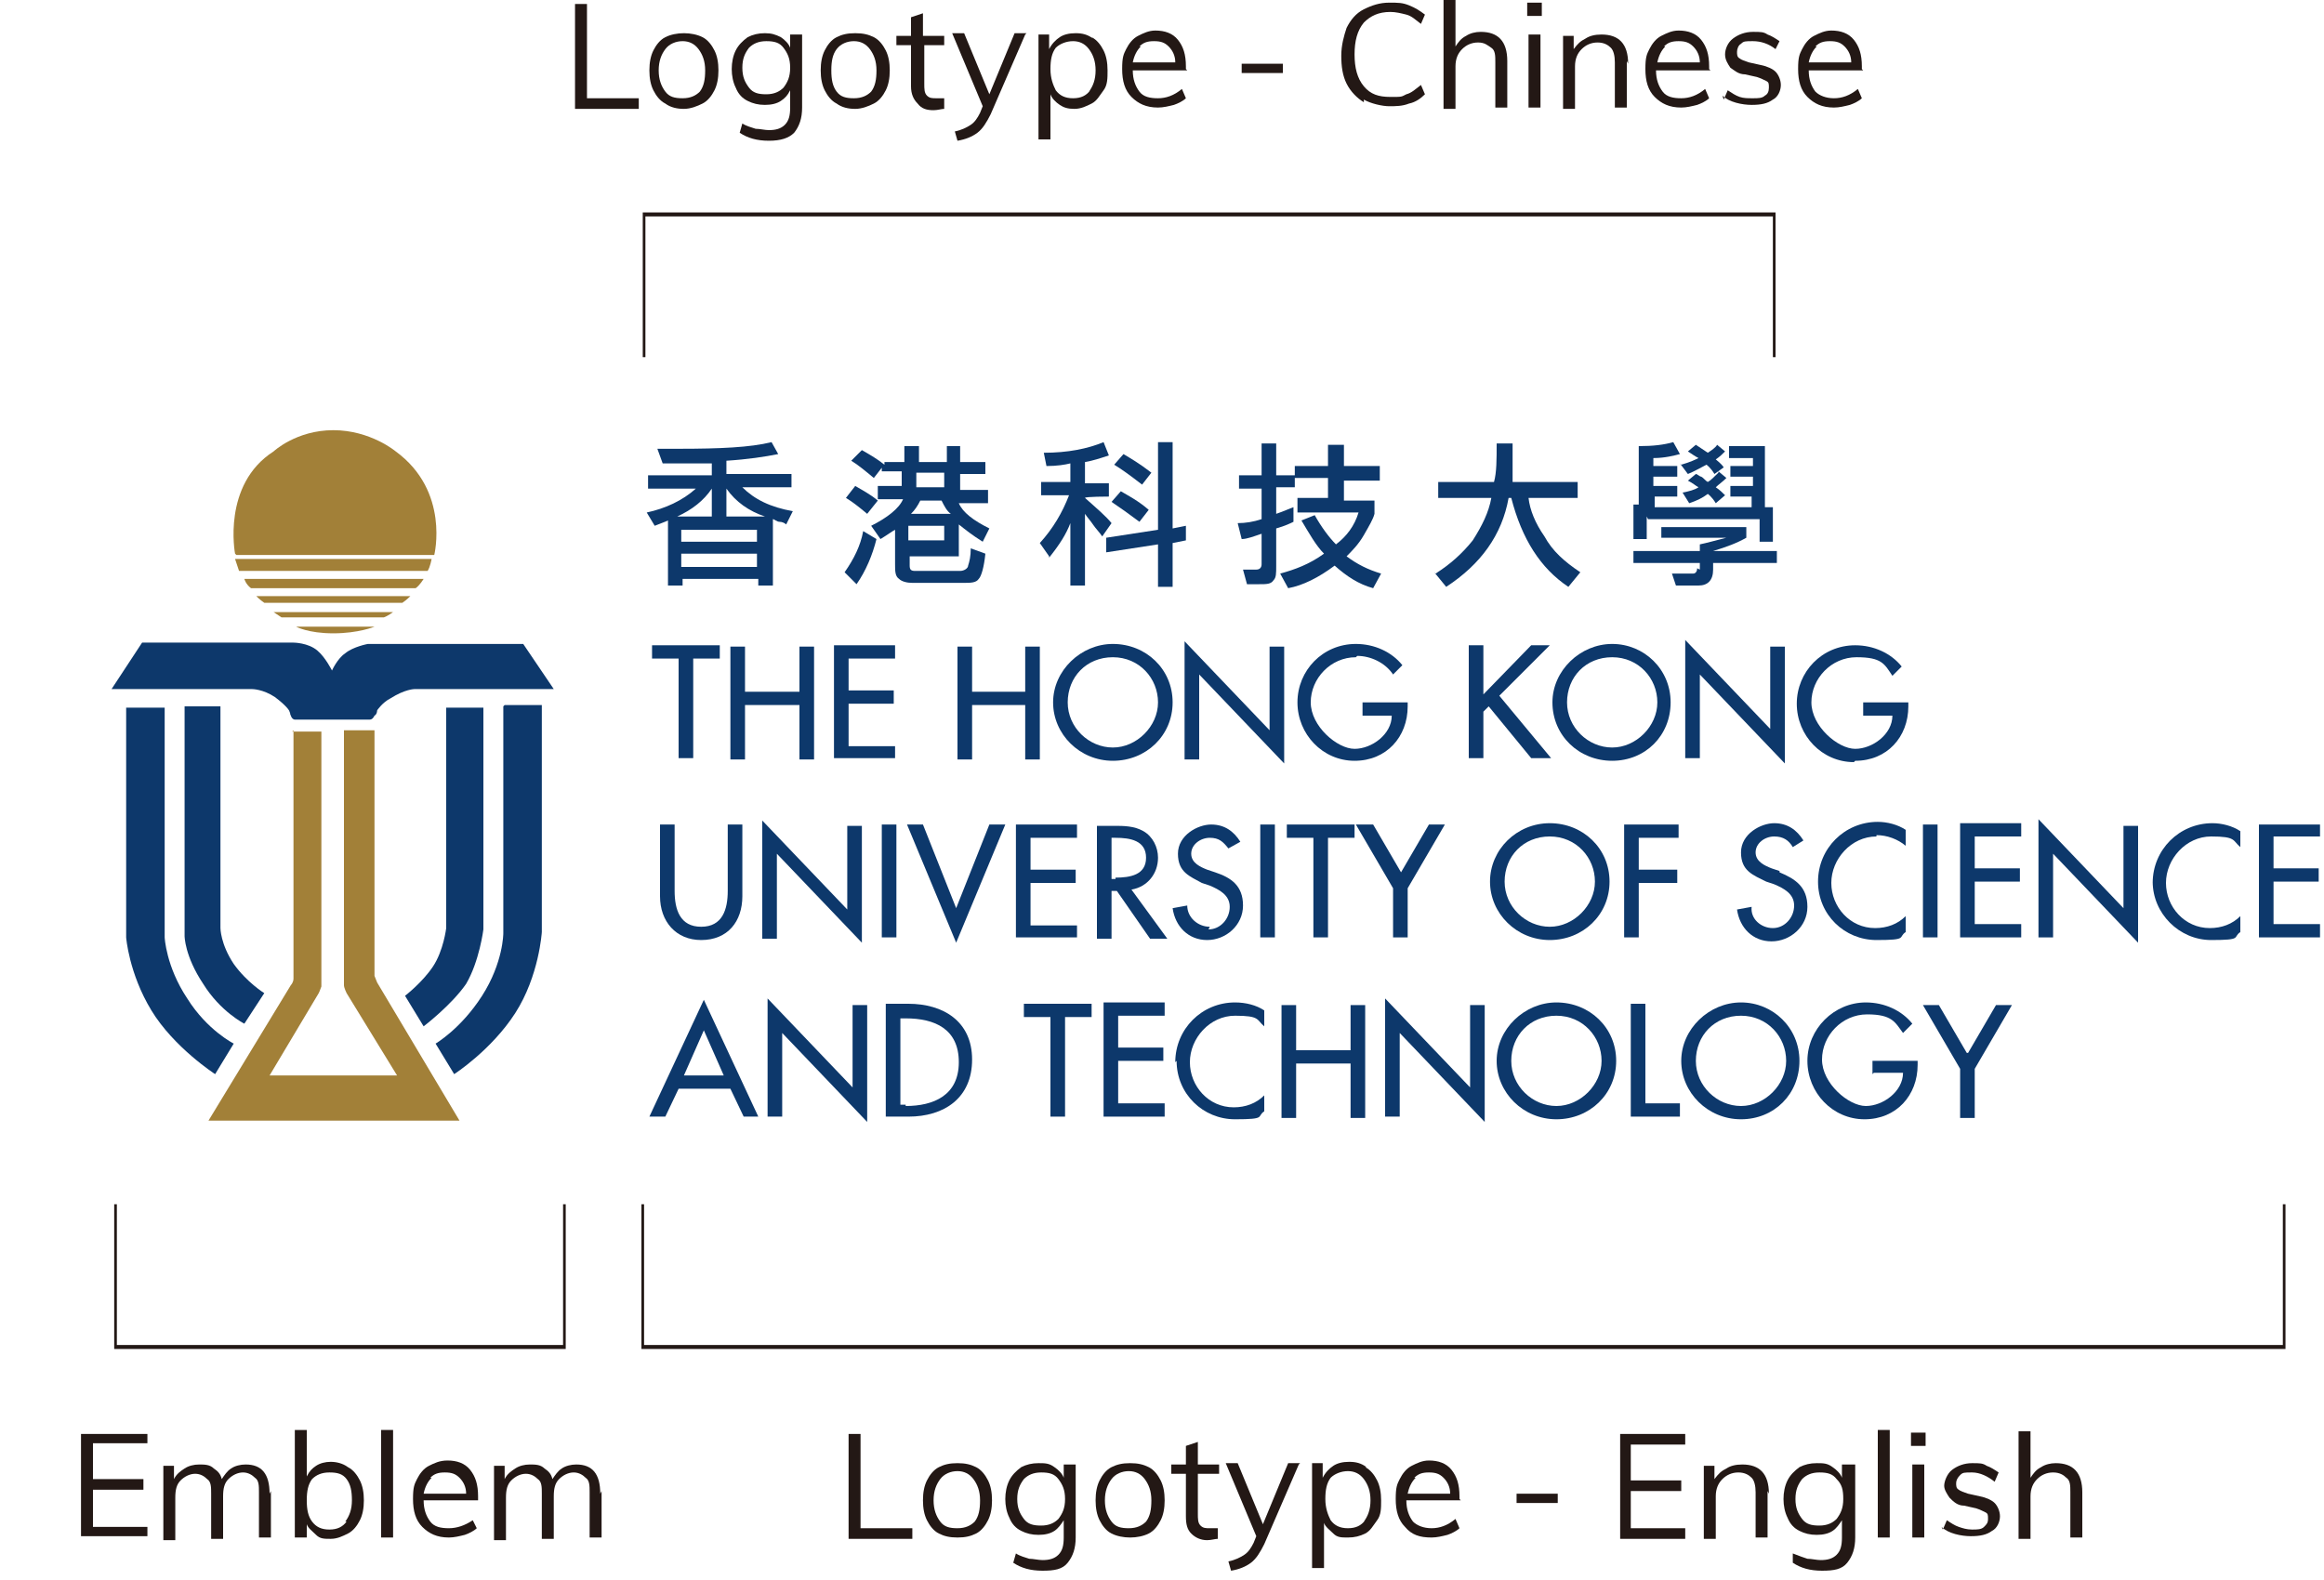 <svg width="175" height="119" viewBox="0 0 175 119" fill="none" xmlns="http://www.w3.org/2000/svg">
<path d="M32.2 43C32.4 42.7 32.5 42.1 32.5 42.1H17.7C17.7 42.1 17.9 42.7 18 43H32.1H32.2Z" fill="#A28038"/>
<path d="M31.3 44.3C31.6 44.1 31.9 43.6 31.9 43.6H18.4C18.4 43.6 18.5 44 18.9 44.3H31.4H31.3Z" fill="#A28038"/>
<path d="M30.3 45.4C30.6 45.2 30.9 44.9 30.9 44.9H19.3C19.3 44.9 19.6 45.2 19.9 45.4H30.3Z" fill="#A28038"/>
<path d="M28.9 46.5C29.2 46.4 29.6 46.1 29.6 46.1H20.6C20.6 46.1 20.6 46.1 21.2 46.5H28.9Z" fill="#A28038"/>
<path d="M22.3 47.2C22.3 47.2 23.2 47.7 25.1 47.7C27 47.7 28.2 47.2 28.2 47.2H22.3Z" fill="#A28038"/>
<path d="M22.1 48.4C22.1 48.4 23.2 48.4 23.9 49C24.5 49.5 25 50.5 25 50.5C25 50.5 25.4 49.6 26 49.2C26.6 48.7 27.7 48.5 27.7 48.5H39.4L41.7 51.9H31.2C31.2 51.9 30.5 51.9 29.4 52.6C28.8 52.9 28.4 53.5 28.4 53.5C28.4 53.5 28.4 53.8 28.2 53.9C28.1 54.1 28 54.2 27.8 54.2C27.6 54.2 27.7 54.2 27.7 54.2H22.2C22.2 54.2 22 54.2 21.9 53.9C21.8 53.7 21.9 53.8 21.8 53.6C21.8 53.5 21.5 53.1 20.7 52.5C19.8 51.9 19 51.9 19 51.9H8.4L10.7 48.4H22.2H22.1Z" fill="#0D386B"/>
<path d="M13.9 53.2V70.5C13.9 70.5 13.9 72 15.3 74.1C16.6 76.2 18.4 77.1 18.4 77.1L19.9 74.8C19.9 74.8 18.6 74 17.6 72.6C16.6 71.1 16.6 69.9 16.6 69.9V53.2H13.8H13.9Z" fill="#0D386B"/>
<path d="M33.6 53.2V69.9C33.6 69.9 33.4 71.6 32.6 72.8C31.8 74 30.5 75 30.5 75L31.9 77.3C31.9 77.3 34 75.7 35.1 74.1C36.1 72.4 36.4 70 36.4 70V53.3H33.6V53.2Z" fill="#0D386B"/>
<path d="M9.5 53.2V70.6C9.5 70.6 9.7 73.3 11.4 76.1C13.1 78.9 16.2 80.9 16.2 80.9L17.6 78.6C17.6 78.6 15.6 77.6 14.1 75.2C12.5 72.8 12.4 70.6 12.4 70.6V53.3H9.5V53.2Z" fill="#0D386B"/>
<path d="M22.1 55V73.4C22.1 73.4 22.1 73.4 22.1 73.7C22.1 74 21.9 74.2 21.9 74.2L15.7 84.4H34.6L28.4 74L28.2 73.5V73V55H25.9V73.7C25.9 73.7 25.9 74 25.9 74.2C25.9 74.4 26.1 74.8 26.1 74.8L29.9 81H20.3L24 74.8C24 74.8 24.1 74.6 24.2 74.3C24.2 74 24.2 73.8 24.2 73.8V55.1H22L22.1 55Z" fill="#A28038"/>
<path d="M37.9 53.2V70.3C37.9 70.3 37.9 72.5 36.3 75C34.7 77.5 32.8 78.6 32.8 78.6L34.2 80.9C34.2 80.9 37 79.1 38.8 76.3C40.6 73.5 40.8 70.2 40.8 70.2V53.1H38L37.9 53.2Z" fill="#0D386B"/>
<path d="M17.7 41.7C17.7 41.7 16.7 36.5 20.6 34C20.6 34 22.3 32.4 25.1 32.4C27.9 32.4 29.8 34 29.8 34C33.9 37 32.7 41.8 32.7 41.8H17.8L17.7 41.7Z" fill="#A28038"/>
<path d="M49.3 39.6C49.8 39.4 50.1 39.3 50.3 39.2V44.1H51.4V43.6H57.1V44.1H58.2V39.1C58.3 39.1 58.5 39.3 58.7 39.3C58.9 39.3 59.1 39.4 59.2 39.5L59.7 38.5C58 38.2 56.8 37.6 55.9 36.7H59.6V35.7H54.7V34.7C56.3 34.6 57.6 34.4 58.6 34.2L58.1 33.3C56.5 33.7 54.2 33.8 51.1 33.8C48 33.8 49.9 33.8 49.5 33.8L49.9 34.9C50.7 34.9 51.9 34.9 53.6 34.9V35.8H48.8V36.8H52.4C51.4 37.7 50.1 38.3 48.7 38.6L49.3 39.6ZM57 42.7H51.3V41.7H57V42.7ZM54.7 36.8C55.4 37.8 56.4 38.5 57.6 38.9H54.7V36.8ZM57 39.9V40.8H51.3V39.9H57ZM53.6 36.8V38.9H51C52.1 38.4 53 37.7 53.6 36.8Z" fill="#0D386B"/>
<path d="M66.4 34.9V35.5H67.9V36.6H66.1V37.6H68C67.7 38.3 66.8 39 65.6 39.6L66.3 40.6C66.8 40.3 67.2 40 67.4 39.9V42.5C67.4 43 67.4 43.4 67.7 43.6C67.9 43.8 68.3 43.9 68.7 43.9H72.5C73.1 43.9 73.5 43.9 73.7 43.6C73.9 43.4 74.1 42.7 74.2 41.7L73.1 41.3C73.1 41.9 73 42.3 72.9 42.6C72.9 42.8 72.6 43 72.3 43H68.9C68.6 43 68.5 42.9 68.5 42.6V41.9H72.2V39.5C72.7 39.9 73.2 40.3 74 40.8L74.5 39.8C73.3 39.2 72.5 38.6 72.2 37.9H74.4V36.9H72.3V35.7H74.2V34.8H72.3V33.6H71.3V34.8H69.2V33.6H68.1V34.8H66.6V35C66.1 34.6 65.6 34.3 64.9 33.9L64.1 34.7C64.6 35 65.2 35.5 65.8 36L66.5 35.1L66.4 34.9ZM69 35.6H71.1V36.7H69V35.6ZM69.3 37.7H70.9C71.1 38.1 71.3 38.5 71.6 38.7H68.6C68.9 38.4 69.1 38.1 69.3 37.7ZM68.4 39.6H71.1V40.7H68.4V39.6Z" fill="#0D386B"/>
<path d="M66.1 37.7C65.5 37.2 64.9 36.9 64.4 36.6L63.7 37.5C64.2 37.8 64.7 38.2 65.3 38.7L66.1 37.7Z" fill="#0D386B"/>
<path d="M66 40.6L65 40C64.8 41.1 64.3 42.1 63.6 43.1L64.5 44C65.2 43 65.7 41.8 66 40.6Z" fill="#0D386B"/>
<path d="M86.7 35.6C85.8 34.9 85.1 34.5 84.6 34.2L83.9 35C84.4 35.3 85.1 35.8 86 36.5L86.7 35.6Z" fill="#0D386B"/>
<path d="M79 42C79.8 41 80.3 40.2 80.6 39.4V44.1H81.7V38.7C81.9 39 82.1 39.2 82.3 39.5C82.5 39.8 82.8 40.1 83 40.4L83.7 39.4C83.3 38.9 82.6 38.3 81.7 37.5C81.7 37.4 83.5 37.4 83.5 37.4V36.4H81.7V34.8C82.3 34.7 82.9 34.5 83.5 34.3L83.1 33.3C81.9 33.8 80.4 34.1 78.6 34.1L78.8 35.1C79.6 35.1 80.2 35 80.6 34.9V36.3H78.4V37.3H80.5C80 38.6 79.3 39.8 78.3 40.9L79 41.9V42Z" fill="#0D386B"/>
<path d="M83.3 41.6L87.2 41V44.2H88.3V40.9L89.3 40.7V39.6L88.3 39.8V33.3H87.2V39.9L83.3 40.5V41.6Z" fill="#0D386B"/>
<path d="M86.5 38.4C85.7 37.7 84.9 37.3 84.4 37L83.7 37.8C84.3 38.2 85 38.7 85.8 39.3L86.5 38.4Z" fill="#0D386B"/>
<path d="M93.2 39.4L93.5 40.6C93.9 40.6 94.4 40.4 95 40.2V42.5C95 42.7 94.9 42.9 94.6 42.9H93.6L93.9 44H94.8C95.4 44 95.7 44 95.9 43.7C96.1 43.5 96.1 43.2 96.1 42.6V39.8C96.8 39.6 97.2 39.4 97.4 39.3V38.2C97.1 38.3 96.7 38.5 96.1 38.7V36.7H97.5V36H100V37.5H97.7V38.6H102.3C102 39.6 101.4 40.4 100.6 41C100.1 40.5 99.5 39.7 99 38.8L98 39.2C98.6 40.2 99.1 41.1 99.7 41.7C98.6 42.5 97.5 42.9 96.4 43.2L97 44.3C98.1 44.1 99.3 43.5 100.5 42.6C101.4 43.4 102.3 44 103.4 44.3L104 43.2C103 42.9 102.2 42.5 101.4 41.9C101.8 41.5 102.3 41 102.7 40.3C103.1 39.6 103.4 39.1 103.5 38.7V37.7H101.2V36.2H103.9V35.1H101.2V33.5H100V35.1H97.5V35.8H96.1V33.4H95V35.8H93.3V36.8H95V39.1C94.4 39.3 93.8 39.4 93.2 39.4Z" fill="#0D386B"/>
<path d="M108 43.1L108.9 44.2C111.5 42.5 113.1 40.3 113.6 37.5H113.8C114.6 40.6 116 42.8 118.1 44.2L119 43.1C117.8 42.3 116.9 41.5 116.3 40.4C115.6 39.4 115.2 38.4 115.1 37.5H118.8V36.3H113.9C113.9 35.7 113.9 34.7 113.9 33.4H112.7C112.7 34.6 112.7 35.6 112.5 36.3H108.3V37.5H112.3C112.1 38.6 111.6 39.6 110.9 40.7C110.1 41.7 109.2 42.5 108.1 43.2L108 43.1Z" fill="#0D386B"/>
<path d="M124.1 39.1H132.5V40.8H133.5V38.2H132.9V33.6C133 33.6 130.2 33.6 130.2 33.6V34.5H132V35.1H130.3V35.9H132V36.6H130.3V37.4H131.9V38.2H124.6V37.4H126.3V36.6H124.5V35.9H126.3V35.1H124.5V34.5C125.4 34.5 126.1 34.3 126.5 34.2L126 33.3C125.3 33.5 124.5 33.6 123.4 33.6V38C123.5 38 123 38 123 38V40.6H124V38.9L124.1 39.1Z" fill="#0D386B"/>
<path d="M129.4 35.6C129.1 35.9 128.8 36.2 128.6 36.3C128.4 36.2 128.3 36 128.1 35.9C128 35.9 127.8 35.7 127.7 35.7L127.1 36.2C127.5 36.4 127.7 36.6 127.9 36.7C127.6 36.9 127.2 37 126.7 37.1L127.2 37.9C127.8 37.7 128.2 37.5 128.6 37.2C128.6 37.2 128.9 37.4 129.2 37.9L129.9 37.3C129.7 37.1 129.5 36.9 129.2 36.7C129.4 36.5 129.7 36.3 130 36L129.4 35.5V35.6Z" fill="#0D386B"/>
<path d="M127.8 42.8C127.8 43 127.7 43.2 127.5 43.2H125.9L126.2 44.1H127.9C128.6 44.1 129 43.7 129 42.9V42.4H133.8V41.5H129C130 41.2 130.8 40.9 131.5 40.5V39.7H125.1V40.5H130C129.2 40.7 128.5 40.9 128 41V41.5H123V42.4H128V42.9L127.8 42.8Z" fill="#0D386B"/>
<path d="M126.5 34.9L127.1 35.7C127.6 35.5 128.1 35.2 128.5 35C128.5 35 128.8 35.2 129.1 35.7L129.8 35.2C129.6 34.9 129.3 34.7 129.2 34.6C129.5 34.4 129.7 34.2 129.9 34L129.3 33.5C129.2 33.7 128.9 33.9 128.6 34.1C128.3 33.9 128 33.7 127.7 33.5L127.1 34C127.4 34.2 127.7 34.4 127.9 34.5C127.7 34.6 127.3 34.8 126.6 35L126.5 34.9Z" fill="#0D386B"/>
<path d="M52.2 57.1V49.6H54.2V48.6H49.1V49.6H51.1V57.1H52.2Z" fill="#0D386B"/>
<path d="M56.1 48.7H55V57.2H56.1V53.1H60.2V57.2H61.3V48.7H60.2V52.1H56.1V48.7Z" fill="#0D386B"/>
<path d="M67.4 56.2H63.9V53H67.3V52H63.9V49.6H67.4V48.6H62.8V57.1H67.4V56.1V56.2Z" fill="#0D386B"/>
<path d="M73.2 48.7H72.1V57.2H73.2V53.1H77.2V57.2H78.3V48.7H77.2V52.1H73.2V48.7Z" fill="#0D386B"/>
<path d="M83.8 48.5C81.4 48.5 79.3 50.5 79.3 52.9C79.3 55.3 81.3 57.3 83.8 57.3C86.3 57.3 88.3 55.4 88.3 52.9C88.3 50.4 86.3 48.5 83.8 48.5ZM83.8 56.3C82 56.3 80.4 54.8 80.4 52.9C80.4 51 81.8 49.5 83.8 49.5C85.8 49.5 87.2 51.1 87.2 52.9C87.2 54.7 85.6 56.3 83.8 56.3Z" fill="#0D386B"/>
<path d="M90.3 50.8L96.7 57.5V48.7H95.6V55L89.2 48.3V57.2H90.3V50.9V50.8Z" fill="#0D386B"/>
<path d="M102.2 49.4C103.2 49.4 104.3 49.9 104.9 50.8L105.6 50.1C104.8 49.1 103.5 48.5 102.1 48.5C99.6 48.5 97.7 50.5 97.7 52.9C97.7 55.3 99.6 57.3 102 57.3C104.4 57.3 106 55.5 106 53.2V52.9H102.6V53.9H104.8C104.8 55.3 103.3 56.4 102 56.4C100.7 56.4 98.7 54.7 98.7 52.9C98.7 51.1 100.2 49.5 102.1 49.5L102.2 49.4Z" fill="#0D386B"/>
<path d="M116.8 57.1L112.9 52.4L116.7 48.6H115.3L111.7 52.3V48.6H110.6V57.1H111.7V53.6L112.1 53.2L115.3 57.1H116.7H116.8Z" fill="#0D386B"/>
<path d="M116.9 52.9C116.9 55.4 118.9 57.3 121.4 57.3C123.9 57.3 125.8 55.4 125.8 52.9C125.8 50.4 123.8 48.5 121.4 48.5C119 48.5 116.9 50.5 116.9 52.9ZM121.4 49.5C123.4 49.5 124.8 51.1 124.8 52.9C124.8 54.7 123.2 56.3 121.4 56.3C119.6 56.3 118 54.8 118 52.9C118 51 119.4 49.5 121.4 49.5Z" fill="#0D386B"/>
<path d="M133.3 54.9L126.9 48.2V57.1H128V50.8L134.4 57.5V48.7H133.3V55V54.9Z" fill="#0D386B"/>
<path d="M139.7 57.3C142.1 57.3 143.7 55.5 143.7 53.2V52.9H140.3V53.9H142.5C142.5 55.3 141 56.4 139.7 56.4C138.4 56.4 136.4 54.7 136.4 52.9C136.4 51.1 137.9 49.5 139.8 49.5C141.7 49.5 141.9 50 142.5 50.9L143.2 50.2C142.4 49.2 141.1 48.6 139.7 48.6C137.2 48.6 135.3 50.6 135.3 53C135.3 55.4 137.2 57.4 139.6 57.4L139.7 57.3Z" fill="#0D386B"/>
<path d="M52.8 70.8C54.8 70.8 55.9 69.4 55.9 67.5V62.1H54.8V67.1C54.8 68.5 54.4 69.8 52.8 69.8C51.2 69.8 50.8 68.5 50.8 67.1V62.1H49.7V67.5C49.7 69.4 50.9 70.8 52.8 70.8Z" fill="#0D386B"/>
<path d="M58.5 64.3L64.9 71V62.2H63.8V68.5L57.4 61.8V70.7H58.5V64.4V64.3Z" fill="#0D386B"/>
<path d="M67.5 62.1H66.4V70.6H67.5V62.1Z" fill="#0D386B"/>
<path d="M72 68.4L69.5 62.1H68.3L72 71L75.7 62.1H74.5L72 68.4Z" fill="#0D386B"/>
<path d="M81.1 69.7H77.6V66.5H81V65.5H77.6V63.1H81.1V62.1H76.5V70.6H81.1V69.6V69.7Z" fill="#0D386B"/>
<path d="M87.2 64.6C87.2 63.8 86.8 63 86.1 62.6C85.4 62.2 84.6 62.2 83.9 62.2H82.6V70.7H83.7V67.1H84.1L86.6 70.7H87.9L85.2 67C86.4 66.8 87.2 65.8 87.2 64.6ZM84 66.2H83.7V63.1H84C85.1 63.1 86.3 63.3 86.3 64.6C86.3 65.9 85.1 66.1 84 66.1V66.2Z" fill="#0D386B"/>
<path d="M91.1 69.8C90.2 69.8 89.4 69.1 89.4 68.2L88.3 68.4C88.5 69.8 89.5 70.8 90.9 70.8C92.3 70.8 93.6 69.7 93.6 68.2C93.6 66.7 92.7 66.1 91.5 65.7L90.9 65.5C90.4 65.3 89.7 65 89.7 64.3C89.7 63.6 90.4 63.1 91.1 63.1C91.8 63.1 92.1 63.4 92.5 63.9L93.4 63.4C92.9 62.6 92.2 62.1 91.2 62.1C90.2 62.1 88.7 62.9 88.7 64.3C88.7 65.7 89.6 66 90.5 66.5L91.1 66.7C91.8 67 92.6 67.4 92.6 68.3C92.6 69.2 91.9 70 91 70L91.1 69.8Z" fill="#0D386B"/>
<path d="M96 62.1H94.9V70.6H96V62.1Z" fill="#0D386B"/>
<path d="M100 70.6V63.1H102V62.1H96.9V63.1H98.9V70.6H100Z" fill="#0D386B"/>
<path d="M103.3 62.1H102.1L104.9 66.9V70.6H106V66.9L108.8 62.1H107.6L105.5 65.7L103.4 62.1H103.3Z" fill="#0D386B"/>
<path d="M116.7 70.8C119.2 70.8 121.2 68.9 121.2 66.4C121.2 63.9 119.2 62 116.7 62C114.2 62 112.2 64 112.2 66.4C112.2 68.8 114.2 70.8 116.7 70.8ZM116.7 63C118.7 63 120.1 64.6 120.1 66.4C120.1 68.2 118.5 69.8 116.7 69.8C114.9 69.8 113.3 68.3 113.3 66.4C113.3 64.5 114.7 63 116.7 63Z" fill="#0D386B"/>
<path d="M123.4 66.5H126.3V65.5H123.4V63.1H126.4V62.1H122.3V70.6H123.4V66.4V66.5Z" fill="#0D386B"/>
<path d="M134 65.6L133.4 65.4C132.9 65.2 132.2 64.9 132.2 64.2C132.2 63.5 132.9 63 133.6 63C134.3 63 134.7 63.3 135 63.8L135.8 63.3C135.3 62.5 134.6 62 133.6 62C132.6 62 131.1 62.8 131.1 64.2C131.1 65.6 132 65.9 133 66.4L133.6 66.6C134.3 66.9 135.1 67.3 135.1 68.2C135.1 69.1 134.4 69.9 133.5 69.9C132.6 69.9 131.8 69.2 131.9 68.3L130.8 68.5C131 69.9 132 70.9 133.4 70.9C134.8 70.9 136.1 69.8 136.1 68.3C136.1 66.8 135.2 66.2 134 65.7V65.6Z" fill="#0D386B"/>
<path d="M141.3 62.9C142.1 62.9 142.9 63.2 143.5 63.7V62.5C142.9 62.1 142.1 61.9 141.4 61.9C138.9 61.9 136.9 63.9 136.9 66.4C136.9 68.9 138.9 70.8 141.3 70.8C143.7 70.8 142.9 70.6 143.5 70.2V69C142.9 69.6 142.1 69.9 141.2 69.9C139.3 69.9 137.9 68.3 137.9 66.5C137.9 64.7 139.4 63 141.3 63V62.9Z" fill="#0D386B"/>
<path d="M145.9 62.1H144.8V70.6H145.9V62.1Z" fill="#0D386B"/>
<path d="M147.6 70.6H152.2V69.6H148.7V66.4H152.1V65.4H148.7V63H152.2V62H147.6V70.5V70.6Z" fill="#0D386B"/>
<path d="M159.9 68.4L153.5 61.7V70.6H154.6V64.3L161 71V62.2H159.9V68.5V68.4Z" fill="#0D386B"/>
<path d="M162.1 66.4C162.1 68.8 164.1 70.8 166.5 70.8C168.9 70.8 168.1 70.6 168.7 70.2V69C168.1 69.6 167.3 69.9 166.4 69.9C164.5 69.9 163.1 68.3 163.1 66.5C163.1 64.7 164.6 63 166.5 63C168.4 63 168.1 63.3 168.7 63.8V62.6C168.1 62.2 167.3 62 166.6 62C164.1 62 162.1 64 162.1 66.5V66.4Z" fill="#0D386B"/>
<path d="M174.7 63.1V62.1H170.1V70.6H174.7V69.6H171.2V66.4H174.6V65.4H171.2V63H174.7V63.1Z" fill="#0D386B"/>
<path d="M49 84.1H50.1L51.1 82H55L56 84.1H57.1L53 75.3L48.9 84.1H49ZM51.5 81L53 77.6L54.5 81H51.5Z" fill="#0D386B"/>
<path d="M64.2 81.9L57.8 75.2V84.1H58.9V77.8L65.3 84.5V75.7H64.2V82V81.9Z" fill="#0D386B"/>
<path d="M68.5 75.6H66.7V84.1H68.4C71.1 84.1 73.2 82.7 73.2 79.8C73.2 76.9 71 75.6 68.4 75.6H68.5ZM68.2 83.2H67.8V76.7H68.2C70.4 76.7 72.2 77.5 72.2 80C72.2 82.5 70.3 83.3 68.2 83.3V83.2Z" fill="#0D386B"/>
<path d="M77.1 76.6H79.1V84.1H80.2V76.6H82.2V75.6H77.1V76.6Z" fill="#0D386B"/>
<path d="M83.1 84.1H87.7V83.1H84.2V79.9H87.6V78.9H84.2V76.5H87.7V75.5H83.1V84V84.1Z" fill="#0D386B"/>
<path d="M88.6 79.9C88.6 82.4 90.6 84.3 93 84.3C95.4 84.3 94.6 84.1 95.2 83.7V82.5C94.6 83.1 93.8 83.4 92.9 83.4C91 83.4 89.6 81.8 89.6 80C89.6 78.2 91.1 76.5 93 76.5C94.9 76.5 94.6 76.8 95.2 77.3V76.1C94.6 75.7 93.8 75.5 93 75.5C90.5 75.5 88.5 77.5 88.5 80L88.6 79.9Z" fill="#0D386B"/>
<path d="M101.7 79.1H97.6V75.7H96.5V84.2H97.6V80.1H101.7V84.2H102.8V75.7H101.7V79.1Z" fill="#0D386B"/>
<path d="M110.7 81.9L104.3 75.2V84.1H105.4V77.8L111.8 84.5V75.7H110.7V82V81.9Z" fill="#0D386B"/>
<path d="M117.2 75.5C114.8 75.5 112.7 77.5 112.7 79.9C112.7 82.3 114.7 84.3 117.2 84.3C119.7 84.3 121.7 82.4 121.7 79.9C121.7 77.4 119.7 75.5 117.2 75.5ZM117.2 83.3C115.4 83.3 113.8 81.8 113.8 79.9C113.8 78 115.2 76.5 117.2 76.5C119.2 76.5 120.6 78.1 120.6 79.9C120.6 81.7 119 83.3 117.2 83.3Z" fill="#0D386B"/>
<path d="M123.9 75.6H122.8V84.1H126.5V83.1H123.9V75.6Z" fill="#0D386B"/>
<path d="M131.1 75.5C128.7 75.5 126.6 77.5 126.6 79.9C126.6 82.3 128.6 84.3 131.1 84.3C133.6 84.3 135.5 82.4 135.5 79.9C135.5 77.4 133.5 75.5 131.1 75.5ZM131.1 83.3C129.3 83.3 127.7 81.8 127.7 79.9C127.7 78 129.1 76.5 131.1 76.5C133.1 76.5 134.5 78.1 134.5 79.9C134.5 81.7 132.9 83.3 131.1 83.3Z" fill="#0D386B"/>
<path d="M141.1 80.8H143.3C143.3 82.2 141.8 83.3 140.5 83.3C139.2 83.3 137.2 81.6 137.2 79.8C137.2 78 138.7 76.4 140.6 76.4C142.5 76.4 142.7 77 143.3 77.8L144 77.1C143.2 76.1 141.9 75.5 140.5 75.5C138.1 75.5 136.1 77.5 136.1 79.9C136.1 82.3 138 84.3 140.4 84.3C142.8 84.3 144.4 82.5 144.4 80.2V79.9H141V80.9L141.1 80.8Z" fill="#0D386B"/>
<path d="M148.1 79.3L146 75.7H144.8L147.6 80.5V84.2H148.7V80.5L151.5 75.7H150.3L148.2 79.3H148.1Z" fill="#0D386B"/>
<path d="M42.7 101.6H8.6V90.7H8.8V101.3H42.4V90.7H42.6V101.6H42.7Z" fill="#231815"/>
<path d="M172.3 101.6H48.3V90.7H48.5V101.3H171.9V90.7H172.1V101.6H172.3Z" fill="#231815"/>
<path d="M133.7 26.9H133.5V16.3H48.6V26.9H48.4V16H133.7V26.9Z" fill="#231815"/>
<path d="M63.9 108H64.8V115.1H68.7V115.9H63.9V108.1V108Z" fill="#231815"/>
<path d="M70.7 115.5C70.3 115.3 70 114.9 69.8 114.5C69.6 114.1 69.5 113.6 69.5 113C69.5 112.4 69.6 111.9 69.8 111.5C70 111.1 70.3 110.7 70.7 110.5C71.1 110.3 71.5 110.2 72.1 110.2C72.7 110.2 73.1 110.3 73.5 110.5C73.9 110.7 74.2 111.1 74.4 111.5C74.6 111.9 74.7 112.4 74.7 113C74.7 113.6 74.6 114.1 74.4 114.5C74.2 114.9 73.9 115.3 73.5 115.5C73.1 115.7 72.7 115.8 72.1 115.8C71.5 115.8 71.1 115.7 70.7 115.5ZM73.4 114.6C73.7 114.2 73.8 113.7 73.8 113C73.8 112.3 73.6 111.8 73.3 111.4C73 111 72.6 110.8 72.1 110.8C71.6 110.8 71.1 111 70.8 111.4C70.5 111.8 70.3 112.3 70.3 113C70.3 113.7 70.5 114.2 70.8 114.6C71.1 115 71.5 115.1 72.1 115.1C72.7 115.1 73.1 114.9 73.4 114.6Z" fill="#231815"/>
<path d="M81 110.3V115.8C81 116.6 80.8 117.2 80.4 117.7C80 118.2 79.4 118.3 78.5 118.3C77.6 118.3 76.9 118.1 76.3 117.7L76.5 117C76.8 117.2 77.2 117.3 77.5 117.4C77.8 117.4 78.2 117.5 78.5 117.5C79 117.5 79.4 117.4 79.7 117.1C80 116.8 80.1 116.4 80.1 115.8V114.5C79.9 114.8 79.7 115.1 79.4 115.3C79.1 115.5 78.7 115.6 78.2 115.6C77.7 115.6 77.3 115.5 76.9 115.3C76.5 115.1 76.2 114.8 76 114.3C75.8 113.9 75.7 113.4 75.7 112.9C75.7 112.4 75.8 111.9 76 111.5C76.2 111.1 76.5 110.8 76.9 110.5C77.3 110.3 77.7 110.2 78.2 110.2C78.7 110.2 79 110.2 79.4 110.5C79.7 110.7 80 111 80.1 111.3V110.3H81ZM79.7 114.4C80 114 80.2 113.6 80.2 112.9C80.2 112.2 80 111.8 79.7 111.4C79.4 111 79 110.9 78.4 110.9C77.8 110.9 77.4 111.1 77.1 111.4C76.8 111.8 76.6 112.2 76.6 112.9C76.6 113.6 76.8 114 77.1 114.4C77.4 114.8 77.8 114.9 78.4 114.9C79 114.9 79.4 114.7 79.7 114.4Z" fill="#231815"/>
<path d="M83.7 115.5C83.3 115.3 83 114.9 82.8 114.5C82.6 114.1 82.5 113.6 82.5 113C82.5 112.4 82.6 111.9 82.8 111.5C83 111.1 83.3 110.7 83.7 110.5C84.1 110.3 84.5 110.2 85.1 110.2C85.7 110.2 86.1 110.3 86.5 110.5C86.9 110.7 87.2 111.1 87.4 111.5C87.6 111.9 87.7 112.4 87.7 113C87.7 113.6 87.6 114.1 87.4 114.5C87.2 114.9 86.9 115.3 86.5 115.5C86.1 115.7 85.6 115.8 85.1 115.8C84.6 115.8 84.1 115.7 83.7 115.5ZM86.3 114.6C86.6 114.2 86.7 113.7 86.7 113C86.7 112.3 86.5 111.8 86.2 111.4C85.9 111 85.5 110.8 85 110.8C84.5 110.8 84 111 83.7 111.4C83.4 111.8 83.2 112.3 83.2 113C83.2 113.7 83.4 114.2 83.7 114.6C84 115 84.4 115.1 85 115.1C85.6 115.1 86 114.9 86.3 114.6Z" fill="#231815"/>
<path d="M90.2 111V114C90.2 114.4 90.2 114.7 90.4 114.9C90.6 115.1 90.8 115.1 91.1 115.1C91.4 115.1 91.5 115.1 91.7 115.1V115.9C91.5 115.9 91.2 116 90.9 116C90.4 116 90 115.8 89.7 115.5C89.4 115.2 89.3 114.8 89.3 114.2V111H88.2V110.3H89.3V108.9L90.2 108.6V110.3H91.8V111H90.2Z" fill="#231815"/>
<path d="M97.8 110.3L95.2 116.3C94.9 116.9 94.6 117.4 94.2 117.7C93.8 118 93.3 118.2 92.7 118.3L92.5 117.6C93 117.5 93.4 117.3 93.7 117.1C94 116.9 94.2 116.6 94.4 116.2L94.6 115.7L92.3 110.2H93.2L95.1 114.8L97 110.2H97.9L97.8 110.3Z" fill="#231815"/>
<path d="M102.8 110.5C103.2 110.7 103.5 111.1 103.7 111.5C103.9 111.9 104 112.4 104 113C104 113.6 104 114.1 103.7 114.5C103.4 114.9 103.2 115.3 102.8 115.5C102.4 115.7 102 115.8 101.5 115.8C101 115.8 100.7 115.8 100.4 115.5C100.1 115.2 99.8 115 99.7 114.7V118.1H98.8V111.7C98.8 111.1 98.8 110.6 98.8 110.2H99.6V111.3C99.8 110.9 100.1 110.6 100.4 110.4C100.7 110.2 101.1 110.1 101.6 110.1C102.1 110.1 102.5 110.2 102.9 110.5H102.8ZM102.7 114.6C103 114.2 103.2 113.7 103.2 113C103.2 112.3 103 111.8 102.7 111.4C102.4 111 102 110.8 101.5 110.8C101 110.8 100.5 111 100.2 111.3C99.9 111.7 99.8 112.2 99.8 112.9C99.8 113.6 100 114.1 100.2 114.5C100.5 114.9 100.9 115.1 101.5 115.1C102.1 115.1 102.5 114.9 102.8 114.5L102.7 114.6Z" fill="#231815"/>
<path d="M110 113H105.9C105.9 113.7 106.1 114.2 106.4 114.6C106.7 114.9 107.2 115.1 107.8 115.1C108.4 115.1 109 114.9 109.6 114.4L109.9 115.1C109.7 115.3 109.3 115.5 109 115.6C108.6 115.7 108.2 115.8 107.8 115.8C106.9 115.8 106.3 115.6 105.8 115C105.3 114.5 105.1 113.8 105.1 112.9C105.1 112 105.2 111.8 105.4 111.4C105.6 111 105.9 110.6 106.3 110.4C106.7 110.2 107.1 110 107.6 110C108.3 110 108.9 110.2 109.3 110.7C109.7 111.2 109.9 111.8 109.9 112.7V112.9L110 113ZM106.6 111.3C106.3 111.6 106.1 112 106 112.5H109.2C109.2 112 109 111.6 108.7 111.3C108.4 111 108.1 110.9 107.6 110.9C107.1 110.9 106.8 111 106.5 111.3H106.6Z" fill="#231815"/>
<path d="M114.2 112.5H117.3V113.2H114.2V112.5Z" fill="#231815"/>
<path d="M122 108H126.9V108.8H122.8V111.5H126.6V112.3H122.8V115.1H126.9V115.9H122V108.1V108Z" fill="#231815"/>
<path d="M133.1 112.3V115.8H132.2V112.4C132.2 111.9 132.1 111.5 131.9 111.3C131.7 111.1 131.4 110.9 130.9 110.9C130.4 110.9 130 111.1 129.7 111.4C129.4 111.7 129.2 112.1 129.2 112.7V115.9H128.3V111.9C128.3 111.3 128.3 110.8 128.3 110.4H129.1V111.4C129.4 111 129.6 110.8 130 110.6C130.3 110.4 130.7 110.3 131.2 110.3C132.5 110.3 133.2 111 133.2 112.5L133.1 112.3Z" fill="#231815"/>
<path d="M139.7 110.3V115.8C139.7 116.6 139.5 117.2 139.1 117.7C138.7 118.2 138.1 118.3 137.2 118.3C136.3 118.3 135.6 118.1 135 117.7V117C135.5 117.2 135.8 117.3 136.1 117.4C136.4 117.4 136.8 117.5 137.1 117.5C137.6 117.5 138 117.4 138.3 117.1C138.6 116.8 138.7 116.4 138.7 115.8V114.5C138.5 114.8 138.3 115.1 138 115.3C137.7 115.5 137.3 115.6 136.8 115.6C136.3 115.6 135.9 115.5 135.5 115.3C135.1 115.1 134.8 114.8 134.6 114.3C134.4 113.9 134.3 113.4 134.3 112.9C134.3 112.4 134.4 111.9 134.6 111.5C134.8 111.1 135.1 110.8 135.5 110.5C135.9 110.3 136.3 110.2 136.8 110.2C137.3 110.2 137.6 110.2 138 110.5C138.3 110.7 138.6 111 138.7 111.3V110.3H139.6H139.7ZM138.3 114.4C138.6 114 138.8 113.6 138.8 112.9C138.8 112.2 138.7 111.8 138.3 111.4C138 111 137.6 110.9 137 110.9C136.4 110.9 136 111.1 135.7 111.4C135.4 111.8 135.2 112.2 135.2 112.9C135.2 113.6 135.4 114 135.7 114.4C136 114.8 136.4 114.9 137 114.9C137.6 114.9 138 114.7 138.3 114.4Z" fill="#231815"/>
<path d="M141.4 107.7H142.3V115.8H141.4V107.7Z" fill="#231815"/>
<path d="M145 107.9V108.9H143.9V107.9H145ZM144 110.3H144.9V115.8H144V110.3Z" fill="#231815"/>
<path d="M146.3 115.2L146.6 114.5C146.9 114.7 147.2 114.9 147.5 115C147.8 115.1 148.1 115.2 148.5 115.2C148.9 115.2 149.2 115.2 149.4 115C149.6 114.8 149.7 114.7 149.7 114.4C149.7 114.1 149.7 114 149.5 113.9C149.3 113.8 149.1 113.7 148.8 113.6L147.9 113.4C147.4 113.4 147.1 113.1 146.8 112.8C146.6 112.5 146.4 112.2 146.4 111.9C146.4 111.6 146.6 111 147 110.7C147.4 110.4 147.9 110.2 148.5 110.2C149.1 110.2 149.3 110.2 149.6 110.4C149.9 110.5 150.2 110.7 150.5 110.9L150.2 111.6C149.7 111.2 149.1 110.9 148.5 110.9C147.9 110.9 147.8 110.9 147.6 111.1C147.4 111.3 147.3 111.5 147.3 111.7C147.3 111.9 147.3 112.1 147.5 112.2C147.6 112.3 147.9 112.4 148.2 112.5L149.1 112.7C149.6 112.8 150 113 150.2 113.2C150.4 113.4 150.6 113.8 150.6 114.2C150.6 114.6 150.4 115.1 150 115.3C149.6 115.6 149.1 115.7 148.4 115.7C147.7 115.7 146.7 115.5 146.2 115L146.3 115.2Z" fill="#231815"/>
<path d="M156.8 112.3V115.8H155.9V112.4C155.9 111.9 155.9 111.5 155.6 111.3C155.4 111.1 155.1 110.9 154.6 110.9C154.1 110.9 153.7 111.1 153.4 111.4C153.1 111.7 152.9 112.1 152.9 112.7V115.9H152V107.8H152.9V111.3C153.1 111 153.3 110.7 153.7 110.5C154 110.3 154.4 110.2 154.8 110.2C156.1 110.2 156.8 110.9 156.8 112.4V112.3Z" fill="#231815"/>
<path d="M93.5 4.8H96.6V5.5H93.5V4.8Z" fill="#231815"/>
<path d="M43.3 0.3H44.2V7.4H48.1V8.2H43.3V0.3Z" fill="#231815"/>
<path d="M50.1 7.8C49.7 7.6 49.4 7.2 49.2 6.8C49 6.4 48.9 5.9 48.9 5.3C48.9 4.7 49 4.2 49.2 3.8C49.4 3.4 49.7 3 50.1 2.8C50.5 2.6 51 2.5 51.5 2.5C52 2.5 52.5 2.6 52.9 2.8C53.3 3 53.6 3.4 53.8 3.8C54 4.2 54.1 4.7 54.1 5.3C54.1 5.9 54 6.4 53.8 6.8C53.6 7.2 53.3 7.6 52.9 7.8C52.5 8 52 8.2 51.5 8.2C51 8.2 50.5 8.1 50.1 7.8ZM52.7 6.9C53 6.5 53.1 6 53.1 5.3C53.1 4.6 52.9 4.1 52.6 3.7C52.3 3.3 51.9 3.1 51.4 3.1C50.9 3.1 50.4 3.3 50.1 3.7C49.8 4.1 49.6 4.6 49.6 5.3C49.6 6 49.8 6.5 50.1 6.9C50.4 7.3 50.8 7.4 51.4 7.4C52 7.4 52.4 7.2 52.7 6.9Z" fill="#231815"/>
<path d="M60.4 2.6V8.1C60.4 8.9 60.2 9.5 59.8 10C59.4 10.4 58.8 10.6 57.9 10.6C57 10.6 56.3 10.4 55.7 10L55.9 9.3C56.2 9.5 56.6 9.6 56.9 9.7C57.2 9.7 57.6 9.8 57.9 9.8C58.4 9.8 58.8 9.7 59.1 9.4C59.4 9.1 59.5 8.7 59.5 8.1V6.8C59.3 7.2 59.1 7.4 58.8 7.6C58.5 7.8 58.1 7.9 57.6 7.9C57.1 7.9 56.7 7.8 56.3 7.6C55.9 7.4 55.6 7.1 55.4 6.6C55.2 6.2 55.1 5.7 55.1 5.2C55.1 4.7 55.2 4.2 55.4 3.8C55.6 3.4 55.9 3.1 56.3 2.8C56.7 2.6 57.1 2.5 57.6 2.5C58.1 2.5 58.4 2.6 58.8 2.8C59.1 3 59.4 3.3 59.5 3.6V2.6H60.4ZM59 6.6C59.3 6.2 59.5 5.8 59.5 5.1C59.5 4.4 59.3 4 59 3.6C58.7 3.2 58.3 3.1 57.7 3.1C57.1 3.1 56.7 3.3 56.4 3.6C56.1 4 55.9 4.4 55.9 5.1C55.9 5.8 56.1 6.2 56.4 6.6C56.7 7 57.1 7.1 57.7 7.1C58.3 7.1 58.7 6.9 59 6.6Z" fill="#231815"/>
<path d="M63 7.8C62.6 7.6 62.3 7.2 62.1 6.8C61.9 6.4 61.8 5.9 61.8 5.3C61.8 4.7 61.9 4.2 62.1 3.8C62.3 3.4 62.6 3 63 2.8C63.4 2.6 63.8 2.5 64.4 2.5C65 2.5 65.4 2.6 65.8 2.8C66.2 3 66.5 3.4 66.7 3.8C66.9 4.2 67 4.7 67 5.3C67 5.9 66.9 6.4 66.7 6.8C66.5 7.2 66.2 7.6 65.8 7.8C65.4 8 64.9 8.2 64.4 8.2C63.9 8.2 63.4 8.1 63 7.8ZM65.6 6.9C65.9 6.5 66 6 66 5.3C66 4.6 65.8 4.1 65.5 3.7C65.2 3.3 64.8 3.1 64.3 3.1C63.8 3.1 63.3 3.3 63 3.7C62.7 4.1 62.6 4.6 62.6 5.3C62.6 6 62.7 6.5 63 6.9C63.3 7.3 63.7 7.4 64.3 7.4C64.9 7.4 65.3 7.2 65.6 6.9Z" fill="#231815"/>
<path d="M69.6 3.3V6.3C69.6 6.7 69.6 7 69.8 7.2C70 7.4 70.2 7.4 70.5 7.4C70.8 7.4 70.9 7.4 71.1 7.4V8.2C70.9 8.2 70.6 8.3 70.3 8.3C69.8 8.3 69.4 8.2 69.1 7.8C68.8 7.5 68.6 7.1 68.6 6.5V3.4H67.5V2.7H68.6V1.3L69.5 1V2.7H71.1V3.4H69.5L69.6 3.3Z" fill="#231815"/>
<path d="M77.2 2.6L74.6 8.6C74.3 9.2 74 9.7 73.6 10C73.2 10.3 72.7 10.5 72.1 10.6L71.9 9.9C72.4 9.8 72.8 9.6 73.1 9.4C73.4 9.2 73.6 8.9 73.8 8.5L74 8L71.7 2.5H72.6L74.5 7.1L76.4 2.5H77.3L77.2 2.6Z" fill="#231815"/>
<path d="M82.2 2.8C82.6 3 82.9 3.4 83.1 3.8C83.3 4.2 83.4 4.7 83.4 5.3C83.4 5.9 83.4 6.4 83.1 6.8C82.8 7.2 82.6 7.6 82.2 7.8C81.8 8 81.4 8.2 80.9 8.2C80.4 8.2 80.1 8.1 79.8 7.9C79.5 7.7 79.2 7.4 79.1 7.1V10.5H78.2V4.1C78.2 3.5 78.2 3 78.2 2.6H79V3.7C79.2 3.3 79.5 3 79.8 2.8C80.1 2.6 80.5 2.5 81 2.5C81.5 2.5 81.9 2.6 82.3 2.9L82.2 2.8ZM82 6.9C82.3 6.5 82.5 6 82.5 5.3C82.5 4.6 82.3 4.1 82 3.7C81.7 3.3 81.3 3.1 80.8 3.1C80.3 3.1 79.8 3.3 79.5 3.6C79.2 4 79.1 4.5 79.1 5.2C79.1 5.9 79.3 6.4 79.5 6.8C79.8 7.2 80.2 7.4 80.8 7.4C81.4 7.4 81.8 7.2 82.1 6.8L82 6.9Z" fill="#231815"/>
<path d="M89.4 5.3H85.3C85.3 6 85.5 6.5 85.8 6.9C86.1 7.3 86.6 7.4 87.2 7.4C87.8 7.4 88.4 7.2 89 6.7L89.3 7.4C89.1 7.6 88.7 7.8 88.4 7.9C88 8 87.6 8.1 87.2 8.1C86.3 8.1 85.7 7.8 85.2 7.3C84.7 6.8 84.5 6.1 84.5 5.2C84.5 4.3 84.6 4.1 84.8 3.7C85 3.3 85.3 2.9 85.7 2.7C86.1 2.5 86.5 2.3 87 2.3C87.7 2.3 88.3 2.5 88.7 3C89.1 3.5 89.3 4.1 89.3 5V5.2L89.4 5.3ZM85.9 3.5C85.6 3.8 85.4 4.2 85.3 4.7H88.5C88.5 4.2 88.3 3.8 88 3.5C87.7 3.2 87.4 3.1 86.9 3.1C86.4 3.1 86.1 3.2 85.8 3.5H85.9Z" fill="#231815"/>
<path d="M102.7 7.7C102.2 7.4 101.7 6.9 101.4 6.3C101.1 5.7 101 5 101 4.2C101 3.4 101.2 2.7 101.4 2.1C101.7 1.5 102.1 1 102.7 0.7C103.3 0.4 103.9 0.2 104.6 0.2C105.3 0.2 105.6 0.2 106.1 0.4C106.6 0.6 106.9 0.8 107.3 1.1L107 1.8C106.6 1.5 106.3 1.2 105.9 1.1C105.5 1 105.1 0.9 104.7 0.9C103.8 0.9 103.2 1.2 102.7 1.7C102.2 2.3 102 3.1 102 4.1C102 5.1 102.2 5.9 102.7 6.5C103.2 7.1 103.8 7.3 104.7 7.3C105.6 7.3 105.5 7.3 105.9 7.1C106.3 7 106.6 6.7 107 6.4L107.3 7.1C107 7.4 106.6 7.7 106.1 7.8C105.6 8 105.1 8 104.6 8C104.1 8 103.2 7.8 102.7 7.5V7.7Z" fill="#231815"/>
<path d="M113.5 4.6V8.1H112.6V4.7C112.6 4.2 112.6 3.8 112.3 3.6C112 3.4 111.8 3.2 111.3 3.2C110.8 3.2 110.4 3.4 110.1 3.7C109.8 4 109.6 4.4 109.6 5V8.2H108.7V0H109.6V3.5C109.8 3.2 110 2.9 110.4 2.7C110.7 2.5 111.1 2.4 111.5 2.4C112.8 2.4 113.5 3.1 113.5 4.6Z" fill="#231815"/>
<path d="M116.1 0.2V1.2H115V0.2H116.1ZM115.1 2.6H116V8.1H115.1V2.6Z" fill="#231815"/>
<path d="M122.5 4.6V8.1H121.6V4.7C121.6 4.2 121.5 3.8 121.3 3.6C121.1 3.4 120.8 3.2 120.3 3.2C119.8 3.2 119.4 3.4 119.1 3.7C118.8 4 118.6 4.4 118.6 5V8.2H117.7V4.2C117.7 3.6 117.7 3.1 117.7 2.7H118.5V3.7C118.8 3.3 119 3.1 119.4 2.9C119.7 2.7 120.1 2.6 120.6 2.6C121.9 2.6 122.6 3.3 122.6 4.8L122.5 4.6Z" fill="#231815"/>
<path d="M128.8 5.3H124.7C124.7 6 124.9 6.5 125.2 6.9C125.5 7.3 126 7.4 126.6 7.4C127.2 7.4 127.8 7.2 128.4 6.7L128.7 7.4C128.5 7.6 128.1 7.8 127.8 7.9C127.4 8 127 8.1 126.6 8.1C125.7 8.1 125.1 7.8 124.6 7.3C124.1 6.8 123.9 6.1 123.9 5.2C123.9 4.3 124 4.1 124.2 3.7C124.4 3.3 124.7 2.9 125.1 2.7C125.5 2.5 125.9 2.3 126.4 2.3C127.1 2.3 127.7 2.5 128.1 3C128.5 3.5 128.7 4.1 128.7 5V5.2L128.8 5.3ZM125.4 3.5C125.1 3.8 124.9 4.2 124.8 4.7H128C128 4.2 127.8 3.8 127.5 3.5C127.2 3.2 126.9 3.1 126.4 3.1C125.9 3.1 125.6 3.2 125.3 3.5H125.4Z" fill="#231815"/>
<path d="M129.8 7.5L130.1 6.8C130.4 7 130.7 7.2 131 7.3C131.3 7.4 131.6 7.4 132 7.4C132.4 7.4 132.7 7.4 132.9 7.2C133.1 7.1 133.2 6.9 133.2 6.6C133.2 6.3 133.2 6.2 133 6.1C132.8 6 132.6 5.9 132.3 5.8L131.4 5.6C130.9 5.6 130.6 5.3 130.3 5.1C130.1 4.8 129.9 4.5 129.9 4.1C129.9 3.7 130.1 3.2 130.5 2.9C130.9 2.6 131.4 2.4 132 2.4C132.6 2.4 132.8 2.4 133.1 2.6C133.4 2.7 133.7 2.9 134 3.1L133.7 3.7C133.2 3.3 132.6 3.1 132 3.1C131.4 3.1 131.3 3.1 131.1 3.3C130.9 3.4 130.8 3.7 130.8 3.9C130.8 4.1 130.8 4.3 131 4.4C131.1 4.5 131.4 4.6 131.7 4.7L132.6 4.9C133.1 5 133.5 5.2 133.7 5.4C133.9 5.6 134.1 6 134.1 6.4C134.1 6.8 133.9 7.3 133.5 7.5C133.1 7.8 132.6 7.9 131.9 7.9C131.2 7.9 130.2 7.7 129.7 7.2L129.8 7.5Z" fill="#231815"/>
<path d="M140.3 5.3H136.2C136.2 6 136.4 6.5 136.7 6.9C137 7.2 137.5 7.4 138.1 7.4C138.7 7.4 139.3 7.2 139.9 6.7L140.2 7.4C140 7.6 139.6 7.8 139.3 7.9C138.9 8 138.5 8.1 138.1 8.1C137.2 8.1 136.6 7.8 136.1 7.3C135.6 6.8 135.4 6.1 135.4 5.2C135.4 4.3 135.5 4.1 135.7 3.7C135.9 3.3 136.2 2.9 136.6 2.7C137 2.5 137.4 2.3 137.9 2.3C138.6 2.3 139.2 2.5 139.6 3C140 3.5 140.2 4.1 140.2 5V5.2L140.3 5.3ZM136.8 3.5C136.5 3.8 136.3 4.2 136.2 4.7H139.4C139.4 4.2 139.2 3.8 138.9 3.5C138.6 3.2 138.3 3.1 137.8 3.1C137.3 3.1 137 3.2 136.7 3.5H136.8Z" fill="#231815"/>
<path d="M6.1 108H11.1V108.7H7V111.4H10.8V112.2H7V115H11.1V115.7H6.1V107.9V108Z" fill="#231815"/>
<path d="M20.4 112.3V115.8H19.5V112.4C19.5 111.9 19.5 111.5 19.2 111.3C19 111.1 18.7 110.9 18.3 110.9C17.9 110.9 17.5 111.1 17.2 111.4C16.9 111.7 16.8 112.1 16.8 112.7V115.9H15.9V112.5C15.9 112 15.9 111.6 15.6 111.4C15.4 111.2 15.1 111 14.7 111C14.3 111 13.9 111.2 13.6 111.5C13.3 111.8 13.2 112.2 13.2 112.8V116H12.3V112C12.3 111.4 12.3 110.9 12.3 110.4H13.1V111.4C13.3 111 13.6 110.8 13.9 110.6C14.2 110.4 14.6 110.3 15 110.3C15.4 110.3 15.8 110.3 16.1 110.6C16.4 110.8 16.6 111 16.7 111.4C16.9 111.1 17.1 110.8 17.4 110.6C17.7 110.4 18.1 110.3 18.5 110.3C19.7 110.3 20.3 111 20.3 112.5L20.4 112.3Z" fill="#231815"/>
<path d="M26.2 110.5C26.6 110.7 26.9 111.1 27.1 111.5C27.3 111.9 27.4 112.4 27.4 113C27.4 113.6 27.3 114.1 27.1 114.5C26.9 114.9 26.6 115.3 26.2 115.5C25.8 115.7 25.4 115.9 24.9 115.9C24.4 115.9 24.1 115.9 23.8 115.6C23.5 115.3 23.2 115.1 23.1 114.8V115.8H22.2V107.7H23.1V111.2C23.3 110.8 23.5 110.6 23.8 110.4C24.1 110.2 24.5 110.1 24.9 110.1C25.3 110.1 25.8 110.2 26.2 110.5ZM26 114.6C26.3 114.2 26.5 113.7 26.5 113C26.5 112.3 26.4 111.8 26.1 111.4C25.8 111 25.4 110.9 24.8 110.9C24.2 110.9 23.8 111.1 23.5 111.4C23.2 111.8 23.1 112.3 23.1 113C23.1 113.7 23.2 114.2 23.5 114.6C23.8 115 24.2 115.2 24.8 115.2C25.4 115.2 25.8 115 26.1 114.6H26Z" fill="#231815"/>
<path d="M28.7 107.7H29.6V115.8H28.7V107.7Z" fill="#231815"/>
<path d="M36 113H31.9C31.9 113.7 32.1 114.2 32.4 114.6C32.7 115 33.2 115.1 33.8 115.1C34.4 115.1 35 114.9 35.6 114.5L35.9 115.1C35.7 115.3 35.3 115.5 35 115.6C34.6 115.7 34.2 115.8 33.8 115.8C32.9 115.8 32.3 115.5 31.8 115C31.3 114.5 31.1 113.8 31.1 112.9C31.1 112 31.2 111.8 31.4 111.4C31.6 111 31.9 110.6 32.3 110.4C32.7 110.2 33.1 110 33.7 110C34.4 110 35 110.2 35.4 110.7C35.8 111.2 36 111.8 36 112.7V112.9V113ZM32.5 111.3C32.2 111.6 32 112 31.9 112.5H35.1C35.1 112 34.9 111.6 34.6 111.3C34.3 111 34 110.9 33.5 110.9C33 110.9 32.7 111 32.4 111.3H32.5Z" fill="#231815"/>
<path d="M45.3 112.3V115.8H44.4V112.4C44.4 111.9 44.4 111.5 44.1 111.3C43.9 111.1 43.6 110.9 43.2 110.9C42.8 110.9 42.4 111.1 42.1 111.4C41.8 111.7 41.7 112.1 41.7 112.7V115.9H40.8V112.5C40.8 112 40.8 111.6 40.5 111.4C40.3 111.2 40 111 39.6 111C39.2 111 38.8 111.2 38.5 111.5C38.2 111.8 38.1 112.2 38.1 112.8V116H37.2V112C37.2 111.4 37.2 110.9 37.2 110.4H38V111.4C38.2 111 38.5 110.8 38.8 110.6C39.1 110.4 39.5 110.3 39.9 110.3C40.3 110.3 40.7 110.3 41 110.6C41.3 110.8 41.5 111 41.6 111.4C41.8 111.1 42 110.8 42.3 110.6C42.6 110.4 43 110.3 43.4 110.3C44.6 110.3 45.2 111 45.2 112.5L45.3 112.3Z" fill="#231815"/>
</svg>
